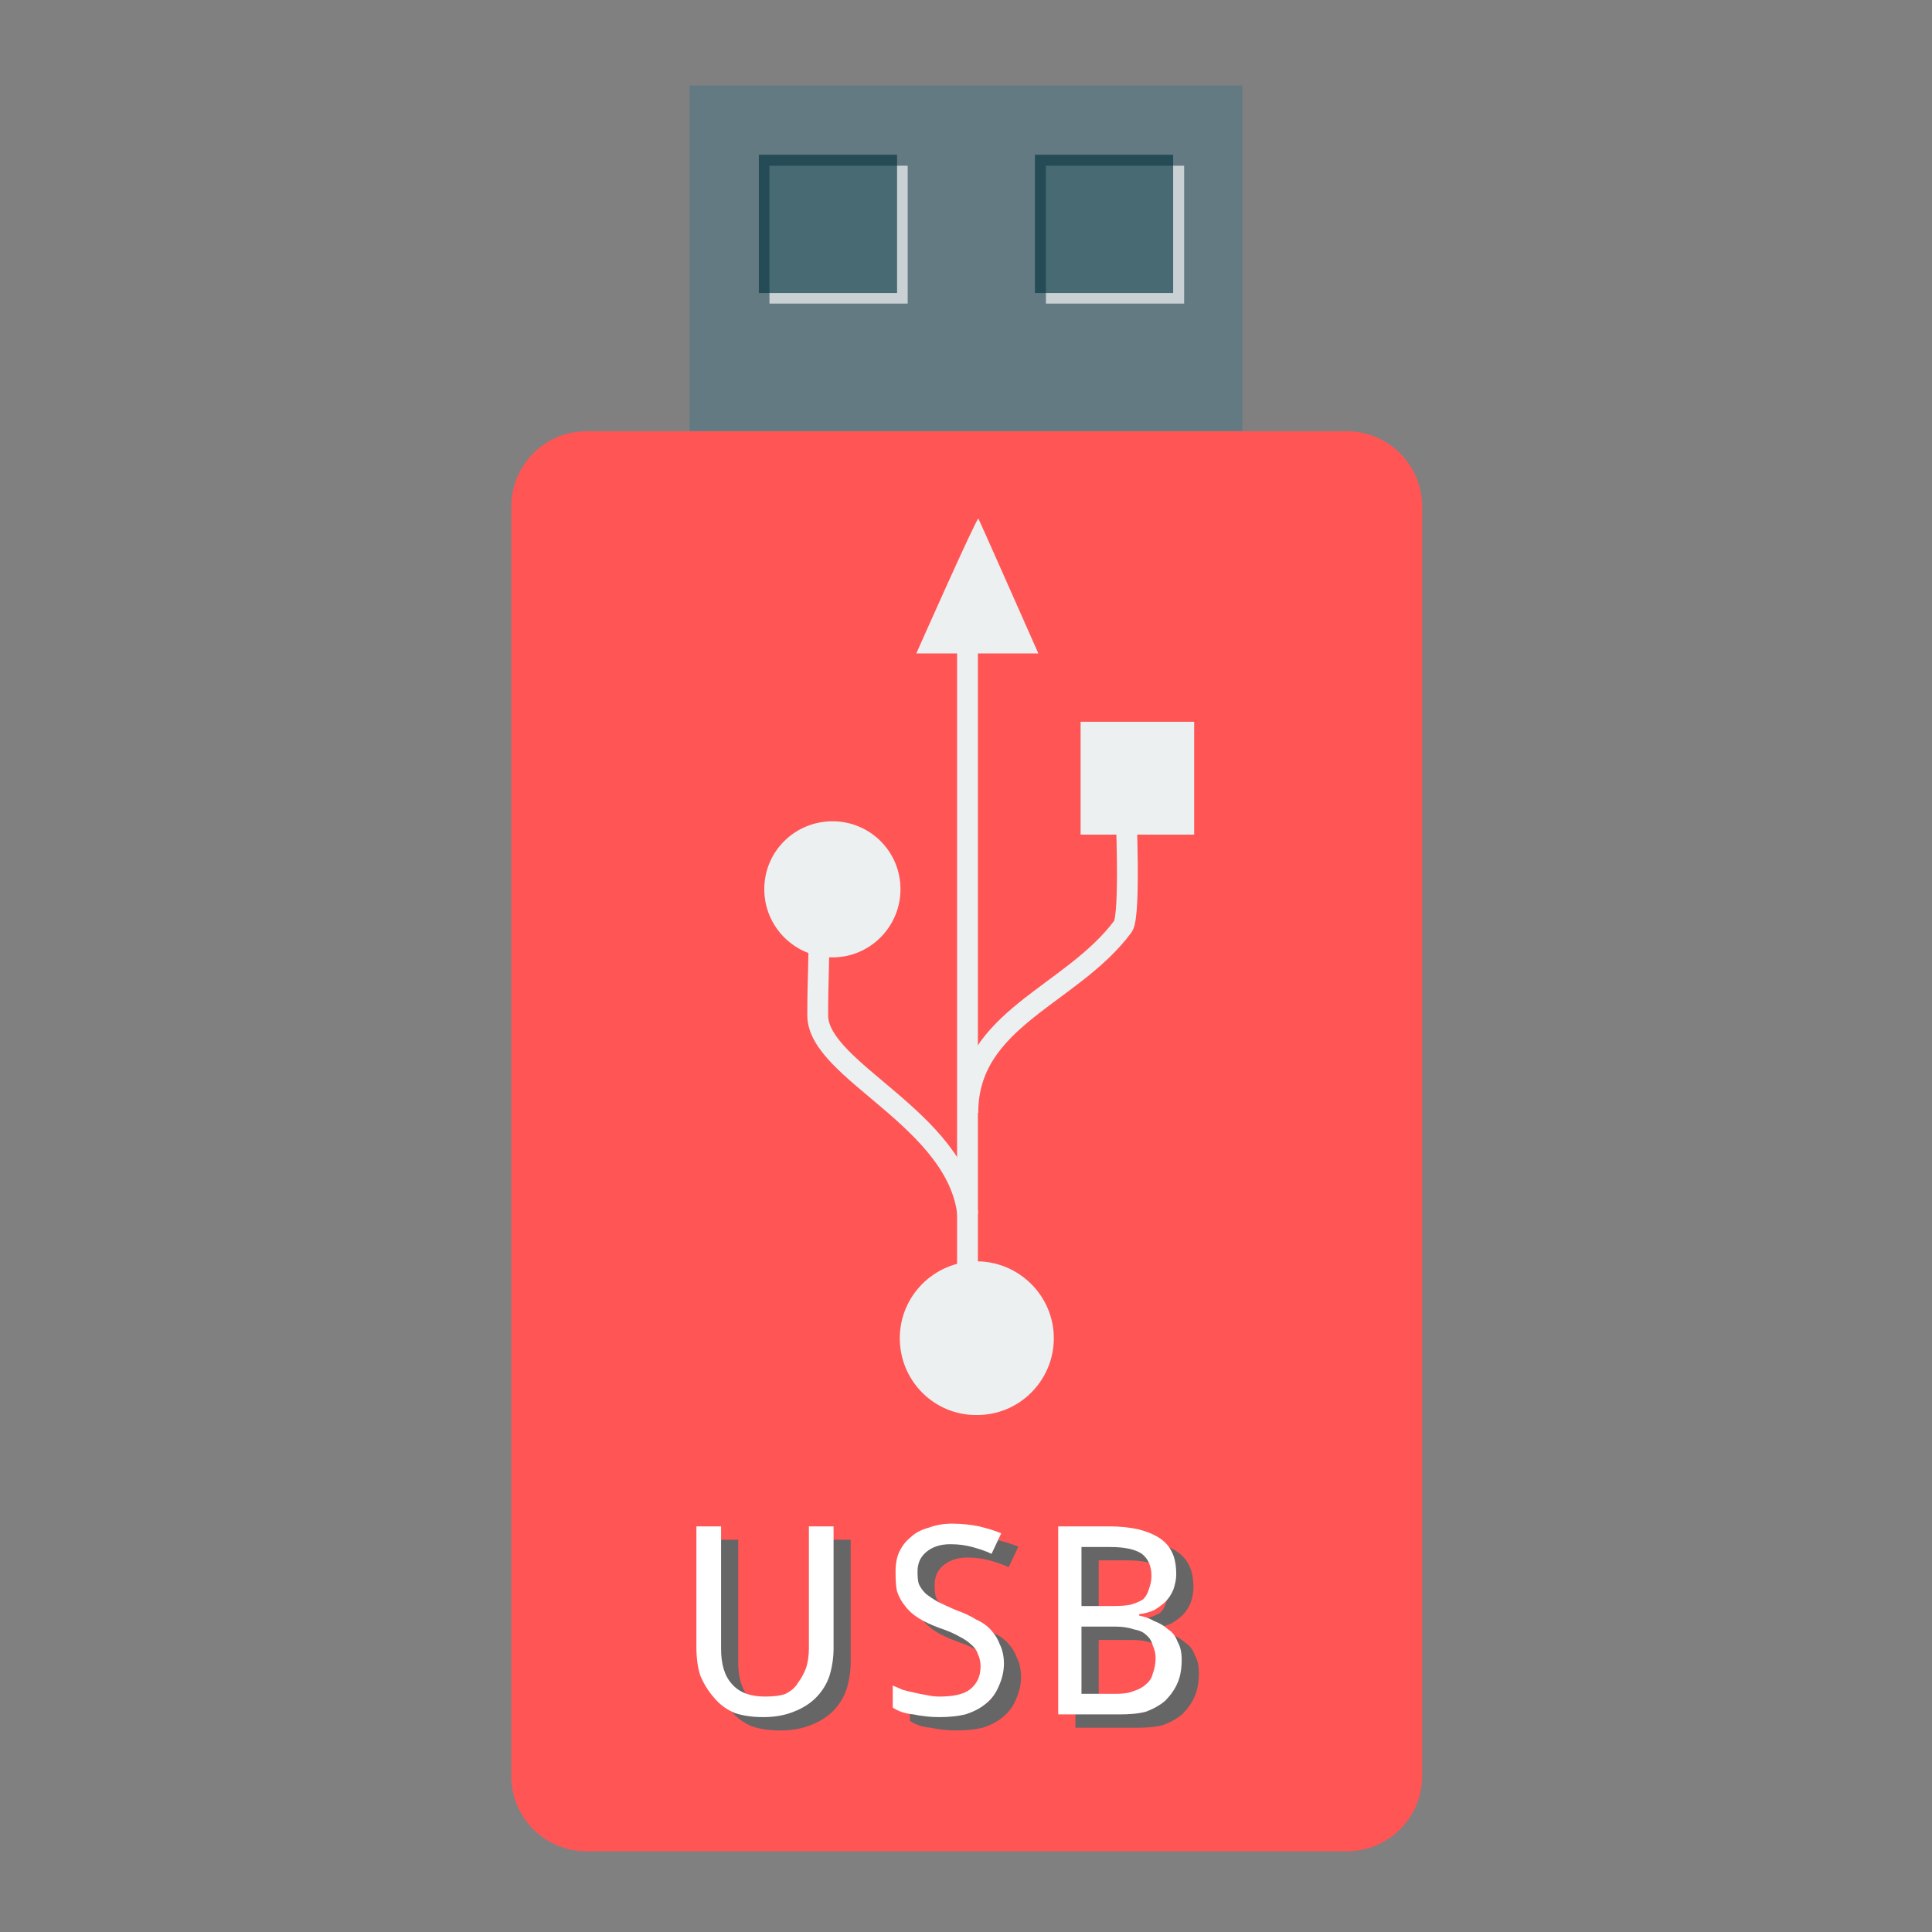 <?xml version="1.0" encoding="UTF-8"?>
<svg xmlns="http://www.w3.org/2000/svg" xmlns:xlink="http://www.w3.org/1999/xlink" width="22pt" height="22pt" viewBox="0 0 22 22" version="1.1">
<rect x="0" y="0" width="22" height="22" fill="#808080" stroke="none"/>
<defs>
<g>
<symbol overflow="visible" id="glyph0-0">
<path style="stroke:none;" d="M 0.281 -2.141 L 1.516 -2.141 L 1.516 0 L 0.281 0 Z M 0.438 -0.156 L 1.359 -0.156 L 1.359 -1.984 L 0.438 -1.984 Z M 0.438 -0.156 "/>
</symbol>
<symbol overflow="visible" id="glyph0-1">
<path style="stroke:none;" d="M 1.828 -2.141 L 1.828 -0.75 C 1.828 -0.645 1.812 -0.539 1.781 -0.438 C 1.75 -0.344 1.695 -0.258 1.625 -0.188 C 1.562 -0.125 1.477 -0.07 1.375 -0.031 C 1.281 0.008 1.164 0.031 1.031 0.031 C 0.906 0.031 0.797 0.016 0.703 -0.016 C 0.609 -0.055 0.531 -0.113 0.469 -0.188 C 0.406 -0.258 0.352 -0.344 0.312 -0.438 C 0.281 -0.531 0.266 -0.641 0.266 -0.766 L 0.266 -2.141 L 0.547 -2.141 L 0.547 -0.75 C 0.547 -0.57 0.586 -0.438 0.672 -0.344 C 0.754 -0.25 0.879 -0.203 1.047 -0.203 C 1.141 -0.203 1.219 -0.211 1.281 -0.234 C 1.344 -0.266 1.391 -0.305 1.422 -0.359 C 1.461 -0.41 1.492 -0.469 1.516 -0.531 C 1.535 -0.594 1.547 -0.664 1.547 -0.75 L 1.547 -2.141 Z M 1.828 -2.141 "/>
</symbol>
<symbol overflow="visible" id="glyph0-2">
<path style="stroke:none;" d="M 1.422 -0.578 C 1.422 -0.484 1.398 -0.395 1.359 -0.312 C 1.328 -0.238 1.281 -0.176 1.219 -0.125 C 1.156 -0.07 1.078 -0.031 0.984 0 C 0.898 0.02 0.801 0.031 0.688 0.031 C 0.582 0.031 0.484 0.02 0.391 0 C 0.297 -0.008 0.219 -0.035 0.156 -0.078 L 0.156 -0.328 C 0.188 -0.316 0.223 -0.301 0.266 -0.281 C 0.305 -0.27 0.348 -0.258 0.391 -0.25 C 0.441 -0.238 0.492 -0.227 0.547 -0.219 C 0.598 -0.207 0.645 -0.203 0.688 -0.203 C 0.844 -0.203 0.957 -0.227 1.031 -0.281 C 1.113 -0.344 1.156 -0.43 1.156 -0.547 C 1.156 -0.598 1.145 -0.645 1.125 -0.688 C 1.113 -0.727 1.086 -0.766 1.047 -0.797 C 1.016 -0.828 0.969 -0.859 0.906 -0.891 C 0.852 -0.922 0.781 -0.953 0.688 -0.984 C 0.602 -1.016 0.523 -1.051 0.453 -1.094 C 0.391 -1.133 0.336 -1.18 0.297 -1.234 C 0.254 -1.285 0.223 -1.344 0.203 -1.406 C 0.191 -1.469 0.188 -1.539 0.188 -1.625 C 0.188 -1.719 0.203 -1.797 0.234 -1.859 C 0.266 -1.922 0.305 -1.973 0.359 -2.016 C 0.41 -2.066 0.477 -2.102 0.562 -2.125 C 0.645 -2.156 0.734 -2.172 0.828 -2.172 C 0.941 -2.172 1.047 -2.16 1.141 -2.141 C 1.234 -2.117 1.316 -2.094 1.391 -2.062 L 1.281 -1.828 C 1.219 -1.859 1.145 -1.883 1.062 -1.906 C 0.988 -1.926 0.906 -1.938 0.812 -1.938 C 0.695 -1.938 0.602 -1.906 0.531 -1.844 C 0.469 -1.789 0.438 -1.719 0.438 -1.625 C 0.438 -1.57 0.441 -1.523 0.453 -1.484 C 0.473 -1.441 0.5 -1.406 0.531 -1.375 C 0.57 -1.344 0.617 -1.312 0.672 -1.281 C 0.734 -1.25 0.801 -1.219 0.875 -1.188 C 0.969 -1.156 1.047 -1.117 1.109 -1.078 C 1.18 -1.047 1.238 -1.004 1.281 -0.953 C 1.32 -0.91 1.352 -0.859 1.375 -0.797 C 1.406 -0.734 1.422 -0.66 1.422 -0.578 Z M 1.422 -0.578 "/>
</symbol>
<symbol overflow="visible" id="glyph0-3">
<path style="stroke:none;" d="M 0.297 -2.141 L 0.875 -2.141 C 1 -2.141 1.109 -2.129 1.203 -2.109 C 1.297 -2.086 1.375 -2.055 1.438 -2.016 C 1.508 -1.973 1.562 -1.914 1.594 -1.844 C 1.625 -1.781 1.641 -1.695 1.641 -1.594 C 1.641 -1.539 1.629 -1.484 1.609 -1.422 C 1.586 -1.367 1.555 -1.32 1.516 -1.281 C 1.484 -1.25 1.441 -1.219 1.391 -1.188 C 1.336 -1.164 1.281 -1.148 1.219 -1.141 L 1.219 -1.125 C 1.281 -1.113 1.336 -1.094 1.391 -1.062 C 1.453 -1.039 1.504 -1.008 1.547 -0.969 C 1.598 -0.938 1.633 -0.891 1.656 -0.828 C 1.688 -0.773 1.703 -0.707 1.703 -0.625 C 1.703 -0.52 1.688 -0.43 1.656 -0.359 C 1.625 -0.285 1.578 -0.219 1.516 -0.156 C 1.453 -0.102 1.379 -0.062 1.297 -0.031 C 1.211 -0.008 1.113 0 1 0 L 0.297 0 Z M 0.562 -1.234 L 0.922 -1.234 C 1.004 -1.234 1.07 -1.238 1.125 -1.25 C 1.188 -1.27 1.234 -1.289 1.266 -1.312 C 1.297 -1.344 1.316 -1.379 1.328 -1.422 C 1.348 -1.473 1.359 -1.523 1.359 -1.578 C 1.359 -1.691 1.32 -1.773 1.25 -1.828 C 1.176 -1.879 1.055 -1.906 0.891 -1.906 L 0.562 -1.906 Z M 0.562 -1 L 0.562 -0.234 L 0.953 -0.234 C 1.035 -0.234 1.102 -0.242 1.156 -0.266 C 1.219 -0.285 1.266 -0.312 1.297 -0.344 C 1.336 -0.375 1.363 -0.414 1.375 -0.469 C 1.395 -0.52 1.406 -0.578 1.406 -0.641 C 1.406 -0.691 1.395 -0.738 1.375 -0.781 C 1.363 -0.832 1.336 -0.875 1.297 -0.906 C 1.266 -0.938 1.219 -0.957 1.156 -0.969 C 1.102 -0.988 1.031 -1 0.938 -1 Z M 0.562 -1 "/>
</symbol>
</g>
</defs>
<g id="surface1">
<path style=" stroke:none;fill-rule:nonzero;fill:rgb(38.824%,47.843%,50.98%);fill-opacity:1;" d="M 7.852 4.906 L 14.148 4.906 L 14.148 0.973 L 7.852 0.973 Z M 7.852 4.906 "/>
<path style=" stroke:none;fill-rule:nonzero;fill:rgb(100%,100%,100%);fill-opacity:0.655;" d="M 8.762 3.457 L 10.336 3.457 L 10.336 1.887 L 8.762 1.887 Z M 8.762 3.457 "/>
<path style=" stroke:none;fill-rule:nonzero;fill:rgb(1.961%,20.784%,24.706%);fill-opacity:0.655;" d="M 8.641 3.336 L 10.215 3.336 L 10.215 1.762 L 8.641 1.762 Z M 8.641 3.336 "/>
<path style=" stroke:none;fill-rule:nonzero;fill:rgb(100%,100%,100%);fill-opacity:0.655;" d="M 11.91 3.457 L 13.484 3.457 L 13.484 1.887 L 11.91 1.887 Z M 11.91 3.457 "/>
<path style=" stroke:none;fill-rule:nonzero;fill:rgb(1.961%,20.784%,24.706%);fill-opacity:0.655;" d="M 11.785 3.336 L 13.359 3.336 L 13.359 1.762 L 11.785 1.762 Z M 11.785 3.336 "/>
<path style="fill-rule:nonzero;fill:#FF5555;fill-opacity:1;stroke-width:9.766;stroke-linecap:butt;stroke-linejoin:miter;stroke:#FF5555;stroke-opacity:1;stroke-miterlimit:4;" d="M 155.273 119.091 L 356.727 119.091 C 365 119.091 371.727 125.818 371.727 134.182 L 371.727 470.364 C 371.727 478.636 365 485.364 356.727 485.364 L 155.273 485.364 C 147 485.364 140.273 478.636 140.273 470.364 L 140.273 134.182 C 140.273 125.818 147 119.091 155.273 119.091 Z M 155.273 119.091 " transform="matrix(0.043,0,0,0.043,0,0)"/>
<g style="fill:rgb(40%,40%,40%);fill-opacity:1;">
  <use xlink:href="#glyph0-1" x="7.859" y="19.674"/>
  <use xlink:href="#glyph0-2" x="10.205" y="19.674"/>
  <use xlink:href="#glyph0-3" x="11.949" y="19.674"/>
</g>
<g style="fill:rgb(100%,100%,100%);fill-opacity:1;">
  <use xlink:href="#glyph0-1" x="7.664" y="19.522"/>
  <use xlink:href="#glyph0-2" x="10.01" y="19.522"/>
  <use xlink:href="#glyph0-3" x="11.753" y="19.522"/>
</g>
<path style=" stroke:none;fill-rule:nonzero;fill:rgb(92.549%,94.118%,94.51%);fill-opacity:1;" d="M 12.305 9.504 L 12.305 8.219 L 13.598 8.219 L 13.598 9.504 Z M 12.305 9.504 "/>
<path style=" stroke:none;fill-rule:nonzero;fill:rgb(92.549%,94.118%,94.51%);fill-opacity:1;" d="M 11.121 14.363 C 11.605 14.363 12 14.758 12 15.238 C 12 15.723 11.605 16.117 11.121 16.113 C 10.637 16.117 10.246 15.723 10.246 15.238 C 10.246 14.758 10.637 14.363 11.121 14.363 Z M 11.121 14.363 "/>
<path style=" stroke:none;fill-rule:nonzero;fill:rgb(92.549%,94.118%,94.51%);fill-opacity:1;" d="M 9.48 9.352 C 9.906 9.352 10.254 9.695 10.254 10.125 C 10.254 10.555 9.906 10.902 9.48 10.902 C 9.051 10.902 8.703 10.555 8.703 10.125 C 8.703 9.695 9.051 9.352 9.48 9.352 Z M 9.48 9.352 "/>
<path style=" stroke:none;fill-rule:evenodd;fill:rgb(92.549%,94.118%,94.51%);fill-opacity:1;" d="M 10.434 7.441 C 10.434 7.441 11.125 5.883 11.141 5.906 C 11.156 5.93 11.824 7.441 11.824 7.441 Z M 10.434 7.441 "/>
<path style="fill:none;stroke-width:6.08;stroke-linecap:butt;stroke-linejoin:miter;stroke:rgb(92.549%,94.118%,94.51%);stroke-opacity:1;stroke-miterlimit:2.013;" d="M 256.79 269.481 C 253.716 241.516 213.156 227.633 212.958 211.369 C 212.958 200.362 213.454 195.602 213.355 181.619 " transform="matrix(0.039,0,0,0.039,1.006,3.322)"/>
<path style="fill:none;stroke-width:6.08;stroke-linecap:butt;stroke-linejoin:miter;stroke:rgb(92.549%,94.118%,94.51%);stroke-opacity:1;stroke-miterlimit:2.013;" d="M 256.79 239.731 C 256.79 212.163 287.036 205.618 302.109 185.288 C 304.39 181.817 302.903 150.679 302.903 148.696 " transform="matrix(0.039,0,0,0.039,1.006,3.322)"/>
<path style="fill:none;stroke-width:6.08;stroke-linecap:butt;stroke-linejoin:miter;stroke:rgb(92.549%,94.118%,94.51%);stroke-opacity:1;stroke-miterlimit:2.013;" d="M 256.691 302.901 L 256.691 96.137 " transform="matrix(0.039,0,0,0.039,1.006,3.322)"/>
</g>
</svg>
